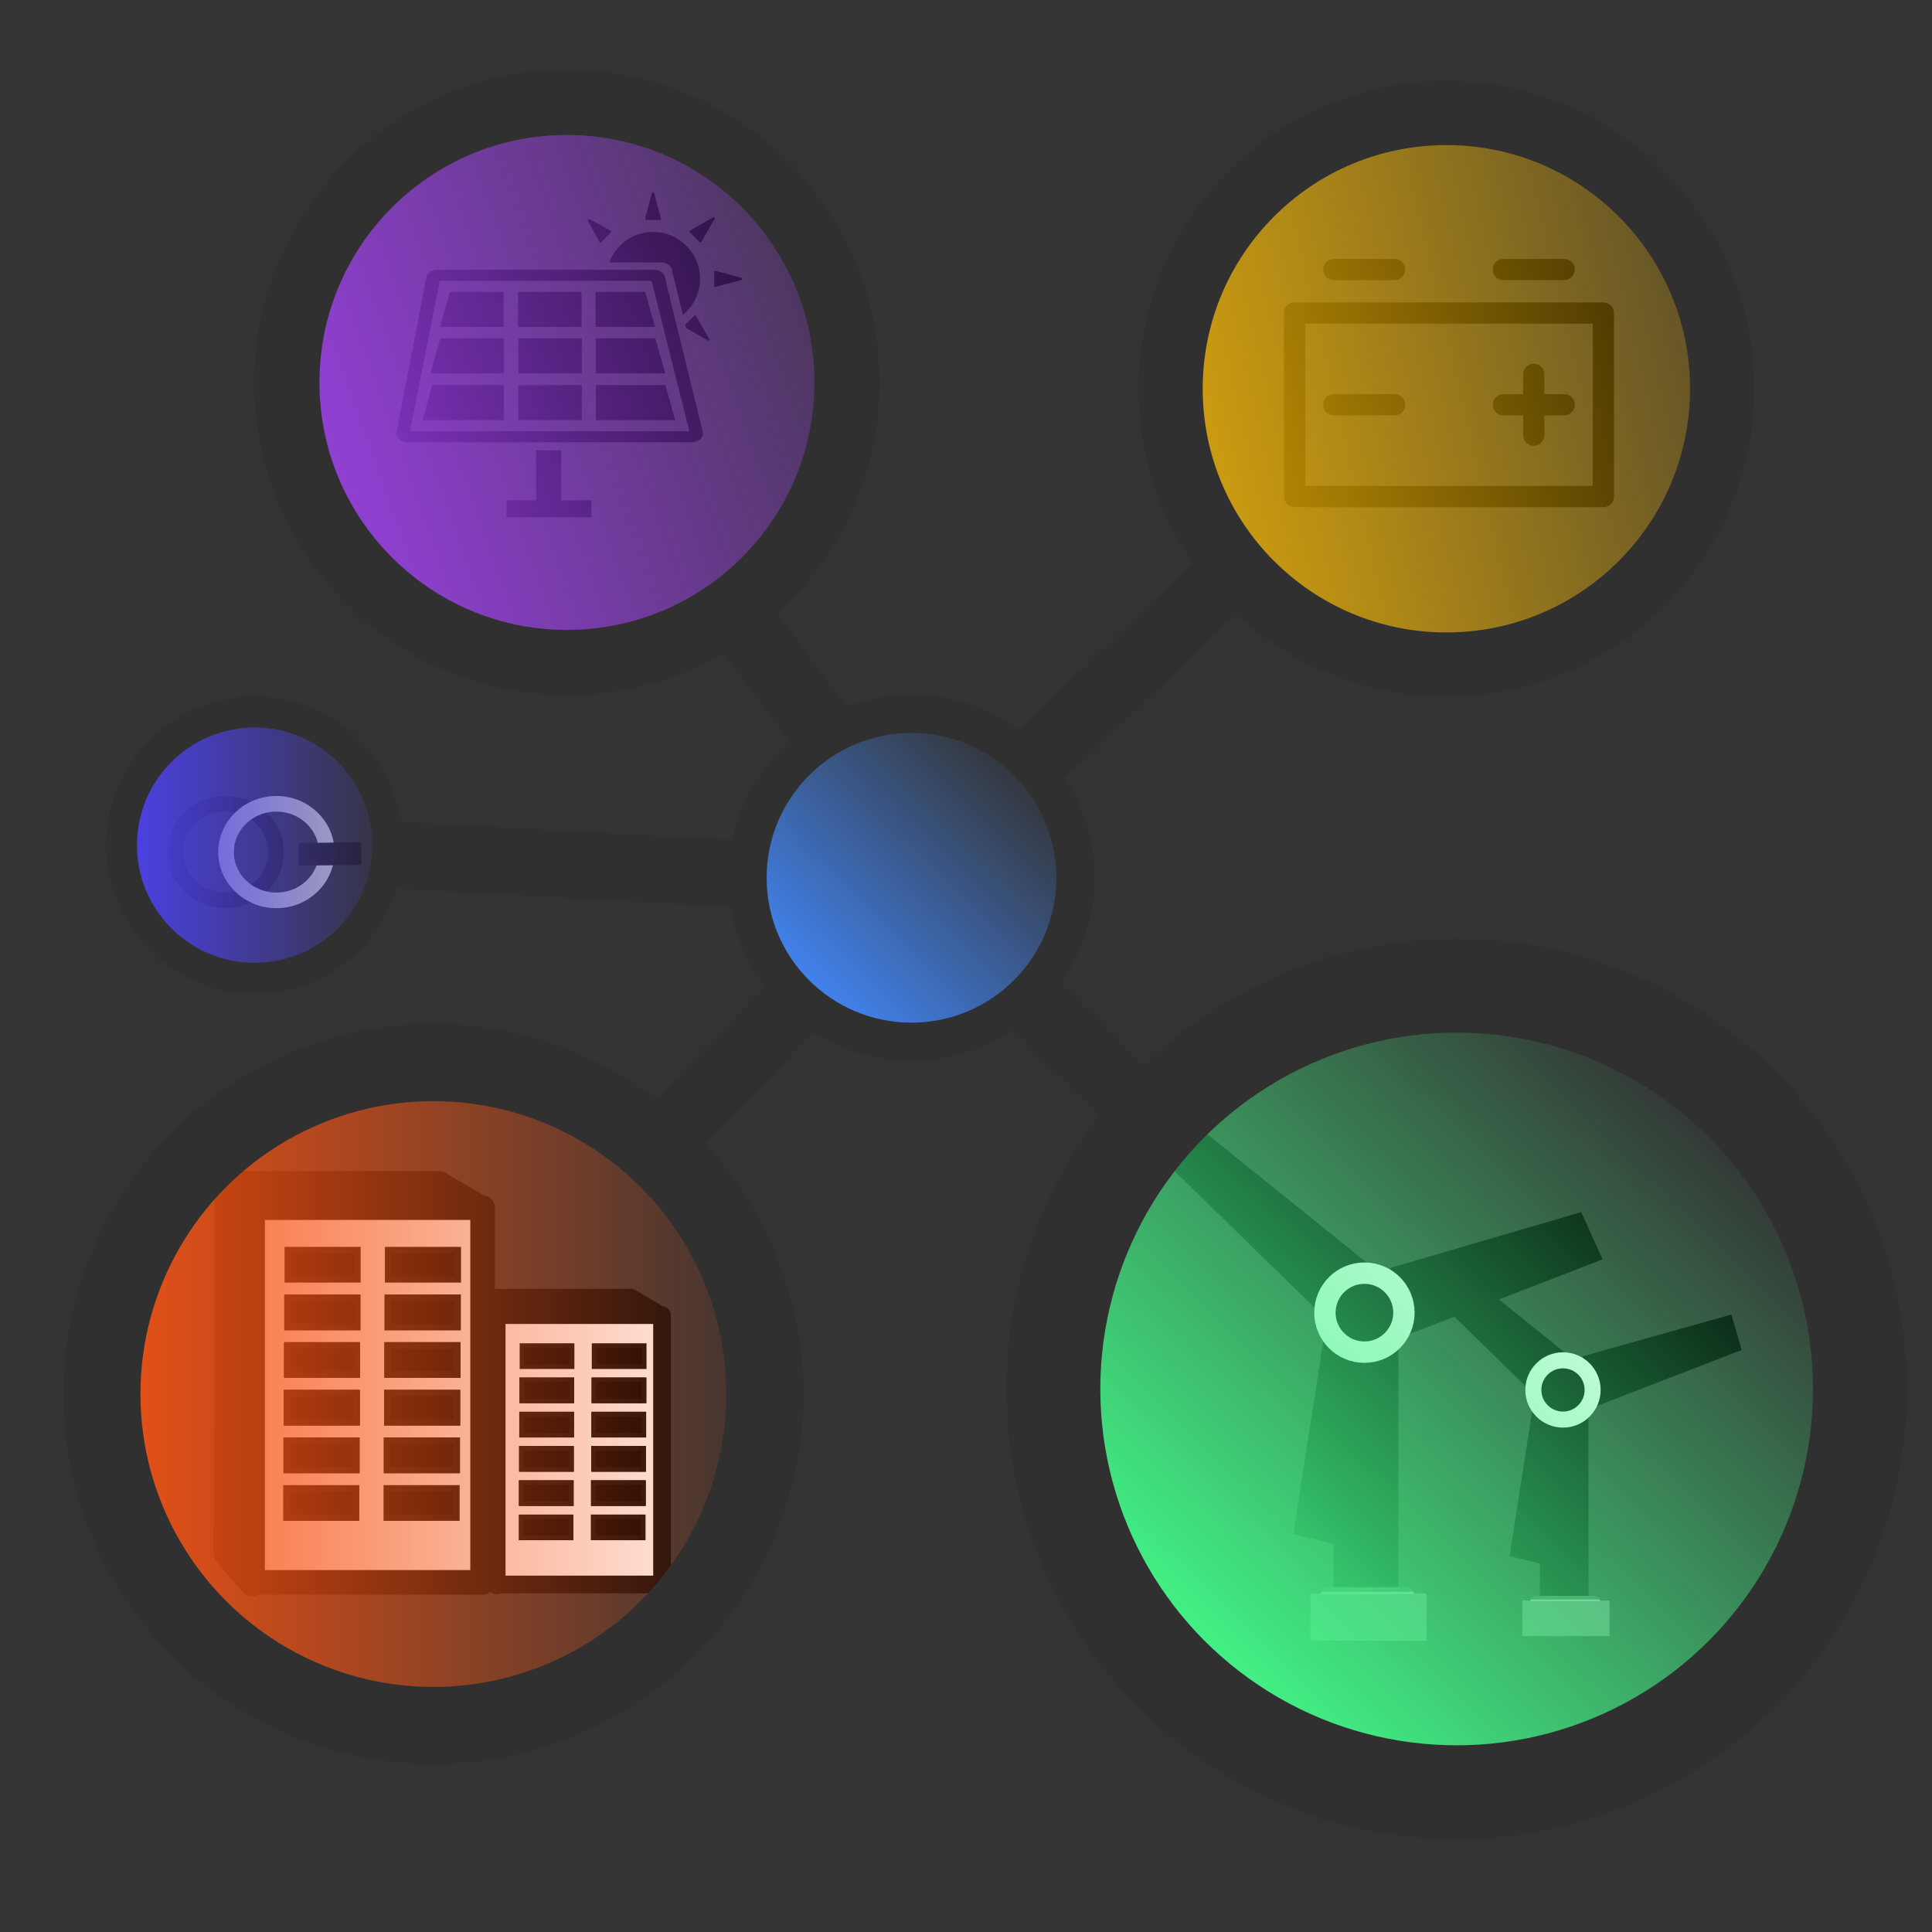 <?xml version="1.0" encoding="UTF-8" standalone="no"?>
<!-- Generator: Adobe Illustrator 16.0.0, SVG Export Plug-In . SVG Version: 6.00 Build 0)  -->

<svg
   version="1.1"
   id="Capa_1"
   x="0px"
   y="0px"
   width="106.583px"
   height="106.583px"
   viewBox="0 0 106.583 106.583"
   style="enable-background:new 0 0 106.583 106.583;"
   xml:space="preserve"
   sodipodi:docname="Logo4.svg"
   inkscape:version="1.1.2 (0a00cf5339, 2022-02-04)"
   xmlns:inkscape="http://www.inkscape.org/namespaces/inkscape"
   xmlns:sodipodi="http://sodipodi.sourceforge.net/DTD/sodipodi-0.dtd"
   xmlns:xlink="http://www.w3.org/1999/xlink"
   xmlns="http://www.w3.org/2000/svg"
   xmlns:svg="http://www.w3.org/2000/svg"><rect x="0" y="0" width="106.583" height="106.583" fill="#333333" stroke="none"/><defs
   id="defs2099"><linearGradient
     inkscape:collect="always"
     id="linearGradient66985"><stop
       style="stop-color:#4e42f4;stop-opacity:1;"
       offset="0"
       id="stop66981" /><stop
       style="stop-color:#4e42f4;stop-opacity:0;"
       offset="1"
       id="stop66983" /></linearGradient><linearGradient
     inkscape:collect="always"
     id="linearGradient66977"><stop
       style="stop-color:#f65314;stop-opacity:1;"
       offset="0"
       id="stop66973" /><stop
       style="stop-color:#f65314;stop-opacity:0;"
       offset="1"
       id="stop66975" /></linearGradient><linearGradient
     inkscape:collect="always"
     id="linearGradient66785"><stop
       style="stop-color:#42f486;stop-opacity:1;"
       offset="0"
       id="stop66781" /><stop
       style="stop-color:#42f486;stop-opacity:0;"
       offset="1"
       id="stop66783" /></linearGradient><linearGradient
     inkscape:collect="always"
     id="linearGradient66777"><stop
       style="stop-color:#fbbc05;stop-opacity:1;"
       offset="0"
       id="stop66773" /><stop
       style="stop-color:#fbbc05;stop-opacity:0;"
       offset="1"
       id="stop66775" /></linearGradient><linearGradient
     inkscape:collect="always"
     id="linearGradient66747"><stop
       style="stop-color:#a442f4;stop-opacity:1;"
       offset="0"
       id="stop66743" /><stop
       style="stop-color:#a442f4;stop-opacity:0;"
       offset="1"
       id="stop66745" /></linearGradient><linearGradient
     inkscape:collect="always"
     id="linearGradient50719"><stop
       style="stop-color:#4285f4;stop-opacity:1;"
       offset="0"
       id="stop50715" /><stop
       style="stop-color:#4285f4;stop-opacity:0;"
       offset="1"
       id="stop50717" /></linearGradient><linearGradient
     inkscape:collect="always"
     xlink:href="#linearGradient50719"
     id="linearGradient50721"
     x1="44.375"
     y1="54.839"
     x2="56.865"
     y2="42.189"
     gradientUnits="userSpaceOnUse" /><linearGradient
     inkscape:collect="always"
     xlink:href="#linearGradient66747"
     id="linearGradient66749"
     x1="9.129"
     y1="23.404"
     x2="52.918"
     y2="7.828"
     gradientUnits="userSpaceOnUse" /><linearGradient
     inkscape:collect="always"
     xlink:href="#linearGradient66777"
     id="linearGradient66779"
     x1="53.857"
     y1="26.329"
     x2="106.156"
     y2="14.122"
     gradientUnits="userSpaceOnUse" /><linearGradient
     inkscape:collect="always"
     xlink:href="#linearGradient66785"
     id="linearGradient66787"
     x1="65.871"
     y1="91.079"
     x2="94.927"
     y2="61.27"
     gradientUnits="userSpaceOnUse" /><linearGradient
     inkscape:collect="always"
     xlink:href="#linearGradient66977"
     id="linearGradient66979"
     x1="3.483"
     y1="76.905"
     x2="44.328"
     y2="76.905"
     gradientUnits="userSpaceOnUse" /><linearGradient
     inkscape:collect="always"
     xlink:href="#linearGradient66985"
     id="linearGradient66987"
     x1="5.844"
     y1="46.625"
     x2="22.252"
     y2="46.625"
     gradientUnits="userSpaceOnUse" /></defs><sodipodi:namedview
   id="namedview2097"
   pagecolor="#ffffff"
   bordercolor="#666666"
   borderopacity="1.0"
   inkscape:pageshadow="2"
   inkscape:pageopacity="0.0"
   inkscape:pagecheckerboard="0"
   showgrid="false"
   inkscape:zoom="1.1399567"
   inkscape:cx="-5.7019712"
   inkscape:cy="44.29993"
   inkscape:window-width="1366"
   inkscape:window-height="632"
   inkscape:window-x="0"
   inkscape:window-y="27"
   inkscape:window-maximized="1"
   inkscape:current-layer="Capa_1" />
<g
   id="g2064"
   transform="matrix(0.179,0,0,0.179,21.863,10.028)">
	<g
   id="g2062">
		<polygon
   points="61.4,33.937 61.4,44.745 79.76,44.745 76.698,33.937 "
   id="polygon2028" />
		<polygon
   points="61.486,59.051 82.905,59.051 79.838,48.249 61.486,48.249 "
   id="polygon2030" />
		<path
   d="M 79.401,27.139 H 12.688 c -1.934,0 -3.511,1.273 -3.511,2.828 L 0,77.449 c 0,1.561 1.572,2.83 3.511,2.83 h 5.314 4.603 65.575 4.292 7.727 c 1.938,0 3.512,-1.27 3.512,-2.83 L 82.905,29.967 c 0,-1.555 -1.571,-2.828 -3.504,-2.828 z M 4.211,76.883 13.389,30.535 h 65.307 l 11.629,46.348 z"
   id="path2032" />
		<polygon
   points="33.048,33.937 16.529,33.937 13.466,44.745 33.048,44.745 "
   id="polygon2034" />
		<rect
   x="37.521"
   y="33.937"
   width="19.578"
   height="10.804"
   id="rect2036" />
		<polygon
   points="10.487,59.051 33.131,59.051 33.131,48.249 13.55,48.249 "
   id="polygon2038" />
		<rect
   x="37.594"
   y="48.249"
   width="19.583"
   height="10.803"
   id="rect2040" />
		<polygon
   points="8.042,73.479 33.131,73.479 33.131,62.671 11.101,62.671 "
   id="polygon2042" />
		<rect
   x="37.594"
   y="62.671"
   width="19.583"
   height="10.808"
   id="rect2044" />
		<polygon
   points="61.486,62.671 61.486,73.479 85.964,73.479 82.905,62.671 "
   id="polygon2046" />
		<polygon
   points="50.819,82.793 43.078,82.793 43.078,98.173 33.983,98.173 33.983,103.409 60.148,103.409 60.148,98.173 50.819,98.173 "
   id="polygon2048" />
		<path
   d="m 81.557,24.858 c 1.93,0 3.504,1.268 3.504,2.829 l 3.271,13.352 c 3.196,-2.658 5.28,-6.617 5.28,-11.099 0,-8.001 -6.484,-14.487 -14.492,-14.487 -6.205,0 -11.461,3.925 -13.518,9.409 h 15.954 v -0.004 z"
   id="path2050" />
		<path
   d="m 106.368,29.61 -7.953,-2.137 c -0.1,-0.029 -0.213,-0.007 -0.295,0.06 -0.085,0.063 -0.13,0.161 -0.13,0.269 v 4.276 c 0,0.104 0.045,0.207 0.13,0.27 0.082,0.067 0.195,0.084 0.295,0.055 l 7.953,-2.137 c 0.287,-0.081 0.287,-0.576 0,-0.656 z"
   id="path2052" />
		<path
   d="m 76.981,11.77 h 4.281 c 0.106,0 0.205,-0.049 0.268,-0.133 0.062,-0.083 0.085,-0.19 0.062,-0.291 L 79.449,3.394 C 79.374,3.1 78.878,3.1 78.799,3.394 l -2.139,7.952 c -0.03,0.101 -0.007,0.21 0.059,0.291 0.061,0.084 0.163,0.133 0.262,0.133 z"
   id="path2054" />
		<path
   d="m 93.48,18.603 c 0.075,0.074 0.178,0.11 0.284,0.096 0.099,-0.01 0.194,-0.073 0.249,-0.166 l 4.106,-7.134 c 0.151,-0.264 -0.198,-0.614 -0.465,-0.46 l -7.129,4.111 c -0.089,0.048 -0.153,0.144 -0.167,0.245 -0.014,0.104 0.023,0.21 0.096,0.284 z"
   id="path2056" />
		<path
   d="M 92.371,41.343 C 92.32,41.256 92.227,41.193 92.128,41.179 92.023,41.163 91.92,41.2 91.845,41.273 l -2.775,2.775 0.249,1.033 6.701,3.858 c 0.264,0.15 0.616,-0.2 0.465,-0.462 z"
   id="path2058" />
		<path
   d="m 62.848,18.708 c 0.096,0.007 0.201,-0.032 0.273,-0.106 l 3.025,-3.023 c 0.071,-0.074 0.113,-0.176 0.099,-0.277 0,-0.097 -0.062,-0.181 -0.144,-0.228 L 59.504,11.5 c -0.239,-0.13 -0.596,0.217 -0.462,0.462 l 3.576,6.596 c 0.052,0.091 0.131,0.14 0.23,0.15 z"
   id="path2060" />
	</g>
</g>
<g
   id="g2066">
</g>
<g
   id="g2068">
</g>
<g
   id="g2070">
</g>
<g
   id="g2072">
</g>
<g
   id="g2074">
</g>
<g
   id="g2076">
</g>
<g
   id="g2078">
</g>
<g
   id="g2080">
</g>
<g
   id="g2082">
</g>
<g
   id="g2084">
</g>
<g
   id="g2086">
</g>
<g
   id="g2088">
</g>
<g
   id="g2090">
</g>
<g
   id="g2092">
</g>
<g
   id="g2094">
</g>
<ellipse
   style="fill:none;stroke:#231f20;stroke-width:0.862;stroke-dasharray:none;stroke-opacity:1"
   id="path29"
   cx="12.451"
   cy="47.002"
   rx="2.776"
   ry="2.664" /><ellipse
   style="fill:none;stroke:#b3b3b3;stroke-width:0.862;stroke-dasharray:none;stroke-opacity:1"
   id="path29-3"
   cx="15.247"
   cy="47.007"
   rx="2.776"
   ry="2.664" /><path
   style="fill:none;stroke:#231f20;stroke-width:1.25;stroke-dasharray:none;stroke-opacity:1"
   d="m 16.486,47.128 3.438,-0.034"
   id="path30" /><g
   id="g36500"
   transform="matrix(0.647,0,0,0.647,114.676,-9.342)"><rect
     style="fill:#000000;fill-opacity:1;stroke:none;stroke-width:1.505;stroke-dasharray:none;stroke-opacity:1;paint-order:fill markers stroke"
     id="rect13-6"
     width="4.143"
     height="15.889"
     x="-45.943"
     y="135.225"
     ry="0.104" /><path
     style="fill:#000000;fill-opacity:1;stroke:none;stroke-width:1.435;stroke-dasharray:none;stroke-opacity:1"
     d="m -46.481,133.982 -2.045,13.137 3.057,0.749 3.256,-12.771"
     id="path13-1"
     sodipodi:nodetypes="cccc" /><path
     style="fill:#000000;fill-opacity:1;stroke:none;stroke-width:1.435;stroke-dasharray:none;stroke-opacity:1"
     d="m -43.691,129.864 -10.354,-8.34 -2.177,2.273 9.432,9.205"
     id="path13-9-2"
     sodipodi:nodetypes="cccc" /><path
     style="fill:#000000;fill-opacity:1;stroke:none;stroke-width:1.435;stroke-dasharray:none;stroke-opacity:1;paint-order:markers stroke fill"
     d="m -41.138,134.344 12.4,-4.797 -0.88,-3.022 -12.688,3.566"
     id="path13-9-7-9"
     sodipodi:nodetypes="cccc" /><circle
     style="fill:#000000;fill-opacity:1;stroke:#ffffff;stroke-width:1.368;stroke-dasharray:none;stroke-opacity:1"
     id="path12-3"
     cx="-43.973"
     cy="132.955"
     r="2.527" /><rect
     style="fill:#000000;fill-opacity:1;stroke:#555555;stroke-width:0.595;stroke-dasharray:none;stroke-opacity:1;paint-order:fill markers stroke"
     id="rect14-3-1"
     width="5.391"
     height="0.39"
     x="-46.472"
     y="150.805"
     ry="0.195" /><rect
     style="fill:#7e7e7e;fill-opacity:1;stroke:#7e7e7e;stroke-width:1.325;stroke-dasharray:none;stroke-opacity:1;paint-order:fill markers stroke"
     id="rect14-9"
     width="6.108"
     height="1.707"
     x="-46.772"
     y="151.574"
     ry="0" /><path
     style="fill:#000000;fill-opacity:1;stroke:#b6b6b6;stroke-width:0.144;stroke-dasharray:none;stroke-opacity:1;paint-order:fill markers stroke"
     d="m -46.738,150.893 h 5.909"
     id="path15-4" /><rect
     style="fill:#000000;fill-opacity:1;stroke:none;stroke-width:2.006;stroke-dasharray:none;stroke-opacity:1;paint-order:fill markers stroke"
     id="rect13"
     width="5.521"
     height="21.176"
     x="-63.529"
     y="129.389"
     ry="0.139" /><path
     style="fill:#000000;fill-opacity:1;stroke:none;stroke-width:1.913;stroke-dasharray:none;stroke-opacity:1"
     d="m -64.246,127.733 -2.726,17.509 4.074,0.998 4.339,-17.021"
     id="path13"
     sodipodi:nodetypes="cccc" /><path
     style="fill:#000000;fill-opacity:1;stroke:none;stroke-width:1.913;stroke-dasharray:none;stroke-opacity:1"
     d="m -60.527,122.245 -13.8,-11.115 -2.902,3.029 12.571,12.268"
     id="path13-9"
     sodipodi:nodetypes="cccc" /><path
     style="fill:#000000;fill-opacity:1;stroke:none;stroke-width:1.913;stroke-dasharray:none;stroke-opacity:1;paint-order:markers stroke fill"
     d="m -57.125,128.216 16.526,-6.394 -1.815,-4.028 -16.267,4.753"
     id="path13-9-7"
     sodipodi:nodetypes="cccc" /><circle
     style="fill:#000000;fill-opacity:1;stroke:#ffffff;stroke-width:1.823;stroke-dasharray:none;stroke-opacity:1"
     id="path12"
     cx="-60.904"
     cy="126.364"
     r="3.368" /><rect
     style="fill:#000000;fill-opacity:1;stroke:#555555;stroke-width:0.793;stroke-dasharray:none;stroke-opacity:1;paint-order:fill markers stroke"
     id="rect14-3"
     width="7.185"
     height="0.519"
     x="-64.235"
     y="150.154"
     ry="0.26" /><rect
     style="fill:#7e7e7e;fill-opacity:1;stroke:#7e7e7e;stroke-width:1.766;stroke-dasharray:none;stroke-opacity:1;paint-order:fill markers stroke"
     id="rect14"
     width="8.141"
     height="2.274"
     x="-64.634"
     y="151.178"
     ry="0" /><path
     style="fill:#000000;fill-opacity:1;stroke:#b6b6b6;stroke-width:0.191;stroke-dasharray:none;stroke-opacity:1;paint-order:fill markers stroke"
     d="m -64.589,150.27 h 7.876"
     id="path15" /></g><g
   id="g5"
   transform="matrix(0.078,0,0,0.078,70.834,12.029)"><path
     d="M 225.893,59.673 H 7.5 c -4.143,0 -7.5,3.358 -7.5,7.5 V 196.98 c 0,4.142 3.357,7.5 7.5,7.5 h 218.393 c 4.143,0 7.5,-3.358 7.5,-7.5 V 67.173 c 0,-4.142 -3.358,-7.5 -7.5,-7.5 z m -7.5,129.806 H 15 V 74.673 h 203.393 z"
     id="path1" /><path
     d="m 35.184,139.575 h 43.064 c 4.143,0 7.5,-3.358 7.5,-7.5 0,-4.142 -3.357,-7.5 -7.5,-7.5 H 35.184 c -4.143,0 -7.5,3.358 -7.5,7.5 0,4.142 3.357,7.5 7.5,7.5 z"
     id="path2" /><path
     d="m 155.145,139.575 h 14.033 v 14.033 c 0,4.142 3.357,7.5 7.5,7.5 4.143,0 7.5,-3.358 7.5,-7.5 v -14.033 h 14.031 c 4.143,0 7.5,-3.358 7.5,-7.5 0,-4.142 -3.357,-7.5 -7.5,-7.5 h -14.031 v -14.031 c 0,-4.142 -3.357,-7.5 -7.5,-7.5 -4.143,0 -7.5,3.358 -7.5,7.5 v 14.031 h -14.033 c -4.143,0 -7.5,3.358 -7.5,7.5 0,4.142 3.357,7.5 7.5,7.5 z"
     id="path3" /><path
     d="m 35.184,43.913 h 43.064 c 4.143,0 7.5,-3.358 7.5,-7.5 0,-4.142 -3.357,-7.5 -7.5,-7.5 H 35.184 c -4.143,0 -7.5,3.358 -7.5,7.5 0,4.142 3.357,7.5 7.5,7.5 z"
     id="path4" /><path
     d="m 155.145,43.913 h 43.064 c 4.143,0 7.5,-3.358 7.5,-7.5 0,-4.142 -3.357,-7.5 -7.5,-7.5 h -43.064 c -4.143,0 -7.5,3.358 -7.5,7.5 0,4.142 3.357,7.5 7.5,7.5 z"
     id="path5" /></g><g
   id="g36548"
   transform="matrix(0.924,0,0,0.924,-6.937,-40.012)"><path
     style="fill:#ffffff;fill-opacity:1;stroke:#0a0a0a;stroke-width:1.055;stroke-linecap:butt;stroke-linejoin:round;stroke-miterlimit:4;stroke-dasharray:none;stroke-opacity:1"
     d="m 37.142,121.823 -1.021,-1.041 h 9.054 l 1.739,1.023 h -9.799"
     id="path96311-5"
     sodipodi:nodetypes="ccccc" /><path
     style="fill:#ffffff;fill-opacity:1;stroke:#0a0a0a;stroke-width:1.176;stroke-linecap:butt;stroke-linejoin:round;stroke-miterlimit:4;stroke-dasharray:none;stroke-opacity:1"
     d="m 36.121,120.782 1.051,1.05 -0.011,16.071 -1.088,-1.248 z"
     id="path102949-3"
     sodipodi:nodetypes="ccccc" /><rect
     style="fill:#ffffff;fill-opacity:1;stroke:#0a0a0a;stroke-width:1.055;stroke-linejoin:round;stroke-miterlimit:4;stroke-dasharray:none;stroke-dashoffset:0;stroke-opacity:1"
     id="rect96190-5"
     width="9.873"
     height="16.082"
     x="37.161"
     y="121.821" /><rect
     style="fill:#000000;fill-opacity:1;stroke:#0a0a0a;stroke-width:0.273;stroke-miterlimit:4;stroke-dasharray:none;stroke-dashoffset:0;stroke-opacity:1"
     id="rect107993-62"
     width="2.994"
     height="1.26"
     x="38.671"
     y="123.641" /><rect
     style="fill:#000000;fill-opacity:1;stroke:#0a0a0a;stroke-width:0.273;stroke-miterlimit:4;stroke-dasharray:none;stroke-dashoffset:0;stroke-opacity:1"
     id="rect107993-9-9"
     width="2.994"
     height="1.26"
     x="42.977"
     y="123.641" /><rect
     style="fill:#000000;fill-opacity:1;stroke:#0a0a0a;stroke-width:0.273;stroke-miterlimit:4;stroke-dasharray:none;stroke-dashoffset:0;stroke-opacity:1"
     id="rect107993-6-1"
     width="2.994"
     height="1.26"
     x="38.659"
     y="125.685" /><rect
     style="fill:#000000;fill-opacity:1;stroke:#0a0a0a;stroke-width:0.273;stroke-miterlimit:4;stroke-dasharray:none;stroke-dashoffset:0;stroke-opacity:1"
     id="rect107993-9-3-2"
     width="2.994"
     height="1.26"
     x="42.965"
     y="125.685" /><rect
     style="fill:#000000;fill-opacity:1;stroke:#0a0a0a;stroke-width:0.273;stroke-miterlimit:4;stroke-dasharray:none;stroke-dashoffset:0;stroke-opacity:1"
     id="rect107993-8-7"
     width="2.994"
     height="1.26"
     x="38.659"
     y="125.685" /><rect
     style="fill:#000000;fill-opacity:1;stroke:#0a0a0a;stroke-width:0.273;stroke-miterlimit:4;stroke-dasharray:none;stroke-dashoffset:0;stroke-opacity:1"
     id="rect107993-9-5-09"
     width="2.994"
     height="1.26"
     x="42.965"
     y="125.685" /><rect
     style="fill:#000000;fill-opacity:1;stroke:#0a0a0a;stroke-width:0.273;stroke-miterlimit:4;stroke-dasharray:none;stroke-dashoffset:0;stroke-opacity:1"
     id="rect107993-6-6-3"
     width="2.994"
     height="1.26"
     x="38.648"
     y="127.73" /><rect
     style="fill:#000000;fill-opacity:1;stroke:#0a0a0a;stroke-width:0.273;stroke-miterlimit:4;stroke-dasharray:none;stroke-dashoffset:0;stroke-opacity:1"
     id="rect107993-9-3-1-6"
     width="2.994"
     height="1.26"
     x="42.954"
     y="127.73" /><rect
     style="fill:#000000;fill-opacity:1;stroke:#0a0a0a;stroke-width:0.273;stroke-miterlimit:4;stroke-dasharray:none;stroke-dashoffset:0;stroke-opacity:1"
     id="rect107993-8-1-0"
     width="2.994"
     height="1.26"
     x="38.648"
     y="127.73" /><rect
     style="fill:#000000;fill-opacity:1;stroke:#0a0a0a;stroke-width:0.273;stroke-miterlimit:4;stroke-dasharray:none;stroke-dashoffset:0;stroke-opacity:1"
     id="rect107993-9-5-5-6"
     width="2.994"
     height="1.26"
     x="42.954"
     y="127.73" /><rect
     style="fill:#000000;fill-opacity:1;stroke:#0a0a0a;stroke-width:0.273;stroke-miterlimit:4;stroke-dasharray:none;stroke-dashoffset:0;stroke-opacity:1"
     id="rect107993-6-6-9-2"
     width="2.994"
     height="1.26"
     x="38.636"
     y="129.775" /><rect
     style="fill:#000000;fill-opacity:1;stroke:#0a0a0a;stroke-width:0.273;stroke-miterlimit:4;stroke-dasharray:none;stroke-dashoffset:0;stroke-opacity:1"
     id="rect107993-9-3-1-8-6"
     width="2.994"
     height="1.26"
     x="42.942"
     y="129.775" /><rect
     style="fill:#000000;fill-opacity:1;stroke:#0a0a0a;stroke-width:0.273;stroke-miterlimit:4;stroke-dasharray:none;stroke-dashoffset:0;stroke-opacity:1"
     id="rect107993-8-4-1"
     width="2.994"
     height="1.26"
     x="38.636"
     y="129.775" /><rect
     style="fill:#000000;fill-opacity:1;stroke:#0a0a0a;stroke-width:0.273;stroke-miterlimit:4;stroke-dasharray:none;stroke-dashoffset:0;stroke-opacity:1"
     id="rect107993-9-5-8-8"
     width="2.994"
     height="1.26"
     x="42.942"
     y="129.775" /><rect
     style="fill:#000000;fill-opacity:1;stroke:#0a0a0a;stroke-width:0.273;stroke-miterlimit:4;stroke-dasharray:none;stroke-dashoffset:0;stroke-opacity:1"
     id="rect107993-6-6-1-7"
     width="2.994"
     height="1.26"
     x="38.625"
     y="131.82" /><rect
     style="fill:#000000;fill-opacity:1;stroke:#0a0a0a;stroke-width:0.273;stroke-miterlimit:4;stroke-dasharray:none;stroke-dashoffset:0;stroke-opacity:1"
     id="rect107993-9-3-1-0-9"
     width="2.994"
     height="1.26"
     x="42.931"
     y="131.82" /><rect
     style="fill:#000000;fill-opacity:1;stroke:#0a0a0a;stroke-width:0.273;stroke-miterlimit:4;stroke-dasharray:none;stroke-dashoffset:0;stroke-opacity:1"
     id="rect107993-8-3-2"
     width="2.994"
     height="1.26"
     x="38.625"
     y="131.82" /><rect
     style="fill:#000000;fill-opacity:1;stroke:#0a0a0a;stroke-width:0.273;stroke-miterlimit:4;stroke-dasharray:none;stroke-dashoffset:0;stroke-opacity:1"
     id="rect107993-9-5-0-0"
     width="2.994"
     height="1.26"
     x="42.931"
     y="131.82" /><rect
     style="fill:#000000;fill-opacity:1;stroke:#0a0a0a;stroke-width:0.273;stroke-miterlimit:4;stroke-dasharray:none;stroke-dashoffset:0;stroke-opacity:1"
     id="rect107993-6-6-4-2"
     width="2.994"
     height="1.26"
     x="38.613"
     y="133.865" /><rect
     style="fill:#000000;fill-opacity:1;stroke:#0a0a0a;stroke-width:0.273;stroke-miterlimit:4;stroke-dasharray:none;stroke-dashoffset:0;stroke-opacity:1"
     id="rect107993-9-3-1-4-3"
     width="2.994"
     height="1.26"
     x="42.919"
     y="133.865" /><path
     style="fill:#ffffff;fill-opacity:1;stroke:#0a0a0a;stroke-width:1.468;stroke-linecap:butt;stroke-linejoin:round;stroke-miterlimit:4;stroke-dasharray:none;stroke-opacity:1"
     d="m 22.559,115.408 -1.42,-1.448 h 12.596 l 2.419,1.423 H 22.522"
     id="path96311"
     sodipodi:nodetypes="ccccc" /><path
     style="fill:#ffffff;fill-opacity:1;stroke:#0a0a0a;stroke-width:1.636;stroke-linecap:butt;stroke-linejoin:round;stroke-miterlimit:4;stroke-dasharray:none;stroke-opacity:1"
     d="m 21.139,113.961 1.463,1.461 -0.015,22.357 -1.513,-1.736 z"
     id="path102949"
     sodipodi:nodetypes="ccccc" /><rect
     style="fill:#ffffff;fill-opacity:1;stroke:#0a0a0a;stroke-width:1.468;stroke-linejoin:round;stroke-miterlimit:4;stroke-dasharray:none;stroke-dashoffset:0;stroke-opacity:1"
     id="rect96190"
     width="13.735"
     height="22.373"
     x="22.586"
     y="115.406" /><rect
     style="fill:#000000;fill-opacity:1;stroke:#0a0a0a;stroke-width:0.379;stroke-miterlimit:4;stroke-dasharray:none;stroke-dashoffset:0;stroke-opacity:1"
     id="rect107993"
     width="4.165"
     height="1.753"
     x="24.686"
     y="117.937" /><rect
     style="fill:#000000;fill-opacity:1;stroke:#0a0a0a;stroke-width:0.379;stroke-miterlimit:4;stroke-dasharray:none;stroke-dashoffset:0;stroke-opacity:1"
     id="rect107993-9"
     width="4.165"
     height="1.753"
     x="30.677"
     y="117.937" /><rect
     style="fill:#000000;fill-opacity:1;stroke:#0a0a0a;stroke-width:0.379;stroke-miterlimit:4;stroke-dasharray:none;stroke-dashoffset:0;stroke-opacity:1"
     id="rect107993-6"
     width="4.165"
     height="1.753"
     x="24.67"
     y="120.782" /><rect
     style="fill:#000000;fill-opacity:1;stroke:#0a0a0a;stroke-width:0.379;stroke-miterlimit:4;stroke-dasharray:none;stroke-dashoffset:0;stroke-opacity:1"
     id="rect107993-9-3"
     width="4.165"
     height="1.753"
     x="30.661"
     y="120.782" /><rect
     style="fill:#000000;fill-opacity:1;stroke:#0a0a0a;stroke-width:0.379;stroke-miterlimit:4;stroke-dasharray:none;stroke-dashoffset:0;stroke-opacity:1"
     id="rect107993-8"
     width="4.165"
     height="1.753"
     x="24.67"
     y="120.782" /><rect
     style="fill:#000000;fill-opacity:1;stroke:#0a0a0a;stroke-width:0.379;stroke-miterlimit:4;stroke-dasharray:none;stroke-dashoffset:0;stroke-opacity:1"
     id="rect107993-9-5"
     width="4.165"
     height="1.753"
     x="30.661"
     y="120.782" /><rect
     style="fill:#000000;fill-opacity:1;stroke:#0a0a0a;stroke-width:0.379;stroke-miterlimit:4;stroke-dasharray:none;stroke-dashoffset:0;stroke-opacity:1"
     id="rect107993-6-6"
     width="4.165"
     height="1.753"
     x="24.654"
     y="123.627" /><rect
     style="fill:#000000;fill-opacity:1;stroke:#0a0a0a;stroke-width:0.379;stroke-miterlimit:4;stroke-dasharray:none;stroke-dashoffset:0;stroke-opacity:1"
     id="rect107993-9-3-1"
     width="4.165"
     height="1.753"
     x="30.645"
     y="123.627" /><rect
     style="fill:#000000;fill-opacity:1;stroke:#0a0a0a;stroke-width:0.379;stroke-miterlimit:4;stroke-dasharray:none;stroke-dashoffset:0;stroke-opacity:1"
     id="rect107993-8-1"
     width="4.165"
     height="1.753"
     x="24.654"
     y="123.627" /><rect
     style="fill:#000000;fill-opacity:1;stroke:#0a0a0a;stroke-width:0.379;stroke-miterlimit:4;stroke-dasharray:none;stroke-dashoffset:0;stroke-opacity:1"
     id="rect107993-9-5-5"
     width="4.165"
     height="1.753"
     x="30.645"
     y="123.627" /><rect
     style="fill:#000000;fill-opacity:1;stroke:#0a0a0a;stroke-width:0.379;stroke-miterlimit:4;stroke-dasharray:none;stroke-dashoffset:0;stroke-opacity:1"
     id="rect107993-6-6-9"
     width="4.165"
     height="1.753"
     x="24.638"
     y="126.472" /><rect
     style="fill:#000000;fill-opacity:1;stroke:#0a0a0a;stroke-width:0.379;stroke-miterlimit:4;stroke-dasharray:none;stroke-dashoffset:0;stroke-opacity:1"
     id="rect107993-9-3-1-8"
     width="4.165"
     height="1.753"
     x="30.629"
     y="126.472" /><rect
     style="fill:#000000;fill-opacity:1;stroke:#0a0a0a;stroke-width:0.379;stroke-miterlimit:4;stroke-dasharray:none;stroke-dashoffset:0;stroke-opacity:1"
     id="rect107993-8-4"
     width="4.165"
     height="1.753"
     x="24.638"
     y="126.472" /><rect
     style="fill:#000000;fill-opacity:1;stroke:#0a0a0a;stroke-width:0.379;stroke-miterlimit:4;stroke-dasharray:none;stroke-dashoffset:0;stroke-opacity:1"
     id="rect107993-9-5-8"
     width="4.165"
     height="1.753"
     x="30.629"
     y="126.472" /><rect
     style="fill:#000000;fill-opacity:1;stroke:#0a0a0a;stroke-width:0.379;stroke-miterlimit:4;stroke-dasharray:none;stroke-dashoffset:0;stroke-opacity:1"
     id="rect107993-6-6-1"
     width="4.165"
     height="1.753"
     x="24.622"
     y="129.317" /><rect
     style="fill:#000000;fill-opacity:1;stroke:#0a0a0a;stroke-width:0.379;stroke-miterlimit:4;stroke-dasharray:none;stroke-dashoffset:0;stroke-opacity:1"
     id="rect107993-9-3-1-0"
     width="4.165"
     height="1.753"
     x="30.613"
     y="129.317" /><rect
     style="fill:#000000;fill-opacity:1;stroke:#0a0a0a;stroke-width:0.379;stroke-miterlimit:4;stroke-dasharray:none;stroke-dashoffset:0;stroke-opacity:1"
     id="rect107993-8-3"
     width="4.165"
     height="1.753"
     x="24.622"
     y="129.317" /><rect
     style="fill:#000000;fill-opacity:1;stroke:#0a0a0a;stroke-width:0.379;stroke-miterlimit:4;stroke-dasharray:none;stroke-dashoffset:0;stroke-opacity:1"
     id="rect107993-9-5-0"
     width="4.165"
     height="1.753"
     x="30.613"
     y="129.317" /><rect
     style="fill:#000000;fill-opacity:1;stroke:#0a0a0a;stroke-width:0.379;stroke-miterlimit:4;stroke-dasharray:none;stroke-dashoffset:0;stroke-opacity:1"
     id="rect107993-6-6-4"
     width="4.165"
     height="1.753"
     x="24.606"
     y="132.162" /><rect
     style="fill:#000000;fill-opacity:1;stroke:#0a0a0a;stroke-width:0.379;stroke-miterlimit:4;stroke-dasharray:none;stroke-dashoffset:0;stroke-opacity:1"
     id="rect107993-9-3-1-4"
     width="4.165"
     height="1.753"
     x="30.597"
     y="132.162" /></g><path
   style="fill:none;stroke:#303030;stroke-width:3.695;stroke-linecap:butt;stroke-linejoin:miter;stroke-miterlimit:4;stroke-dasharray:none;stroke-opacity:1"
   d="m 44.375,54.839 -8.392,8.646"
   id="path38419"
   sodipodi:nodetypes="cc" /><path
   style="fill:none;stroke:#303030;stroke-width:3.695;stroke-linecap:butt;stroke-linejoin:miter;stroke-miterlimit:4;stroke-dasharray:none;stroke-opacity:1"
   d="M 45.803,40.851 40.384,33.527"
   id="path41697"
   sodipodi:nodetypes="cc" /><path
   style="fill:none;stroke:#303030;stroke-width:3.695;stroke-linecap:butt;stroke-linejoin:miter;stroke-miterlimit:4;stroke-dasharray:none;stroke-opacity:1"
   d="M 41.259,48.23 21.364,47.147"
   id="path41894"
   sodipodi:nodetypes="cc" /><ellipse
   style="fill:url(#linearGradient50721);fill-opacity:1;stroke:#303030;stroke-width:2.109;stroke-linejoin:round;stroke-miterlimit:4;stroke-dasharray:none;stroke-opacity:1"
   id="path30757-7"
   cx="50.285"
   cy="48.425"
   rx="9.046"
   ry="9.046" /><path
   style="fill:none;stroke:#303030;stroke-width:3.695;stroke-linecap:butt;stroke-linejoin:miter;stroke-miterlimit:4;stroke-dasharray:none;stroke-opacity:1"
   d="M 63.401,61.733 56.916,55.198"
   id="path43022" /><path
   style="fill:none;stroke:#303030;stroke-width:3.695;stroke-linecap:butt;stroke-linejoin:miter;stroke-miterlimit:4;stroke-dasharray:none;stroke-opacity:1"
   d="M 56.865,42.189 68.565,30.977 v 0"
   id="path43137"
   sodipodi:nodetypes="ccc" /><circle
   style="fill:url(#linearGradient66749);fill-opacity:1;stroke:#303030;stroke-width:3.603;stroke-linejoin:round;stroke-miterlimit:4;stroke-dasharray:none;stroke-opacity:1"
   id="path30757"
   r="15.454"
   cy="21.098"
   cx="31.277" /><circle
   style="fill:url(#linearGradient66987);fill-opacity:1;stroke:#303030;stroke-width:1.713;stroke-linejoin:round;stroke-miterlimit:4;stroke-dasharray:none;stroke-opacity:1"
   id="path30757-2"
   cx="14.048"
   cy="46.625"
   r="7.348" /><circle
   style="fill:url(#linearGradient66787);fill-opacity:1;stroke:#303030;stroke-width:5.188;stroke-linejoin:round;stroke-miterlimit:4;stroke-dasharray:none;stroke-opacity:1"
   id="path30757-5"
   cx="80.36"
   cy="76.625"
   r="22.253" /><circle
   style="fill:url(#linearGradient66779);fill-opacity:1;stroke:#303030;stroke-width:3.548;stroke-linejoin:round;stroke-miterlimit:4;stroke-dasharray:none;stroke-opacity:1"
   id="path30757-5-2"
   r="15.217"
   cy="21.447"
   cx="79.793" /><circle
   style="fill:url(#linearGradient66979);fill-opacity:1;stroke:#303030;stroke-width:4.264;stroke-linejoin:round;stroke-miterlimit:4;stroke-dasharray:none;stroke-opacity:1"
   id="path30757-5-9"
   r="18.291"
   cy="76.905"
   cx="23.906" /></svg>

